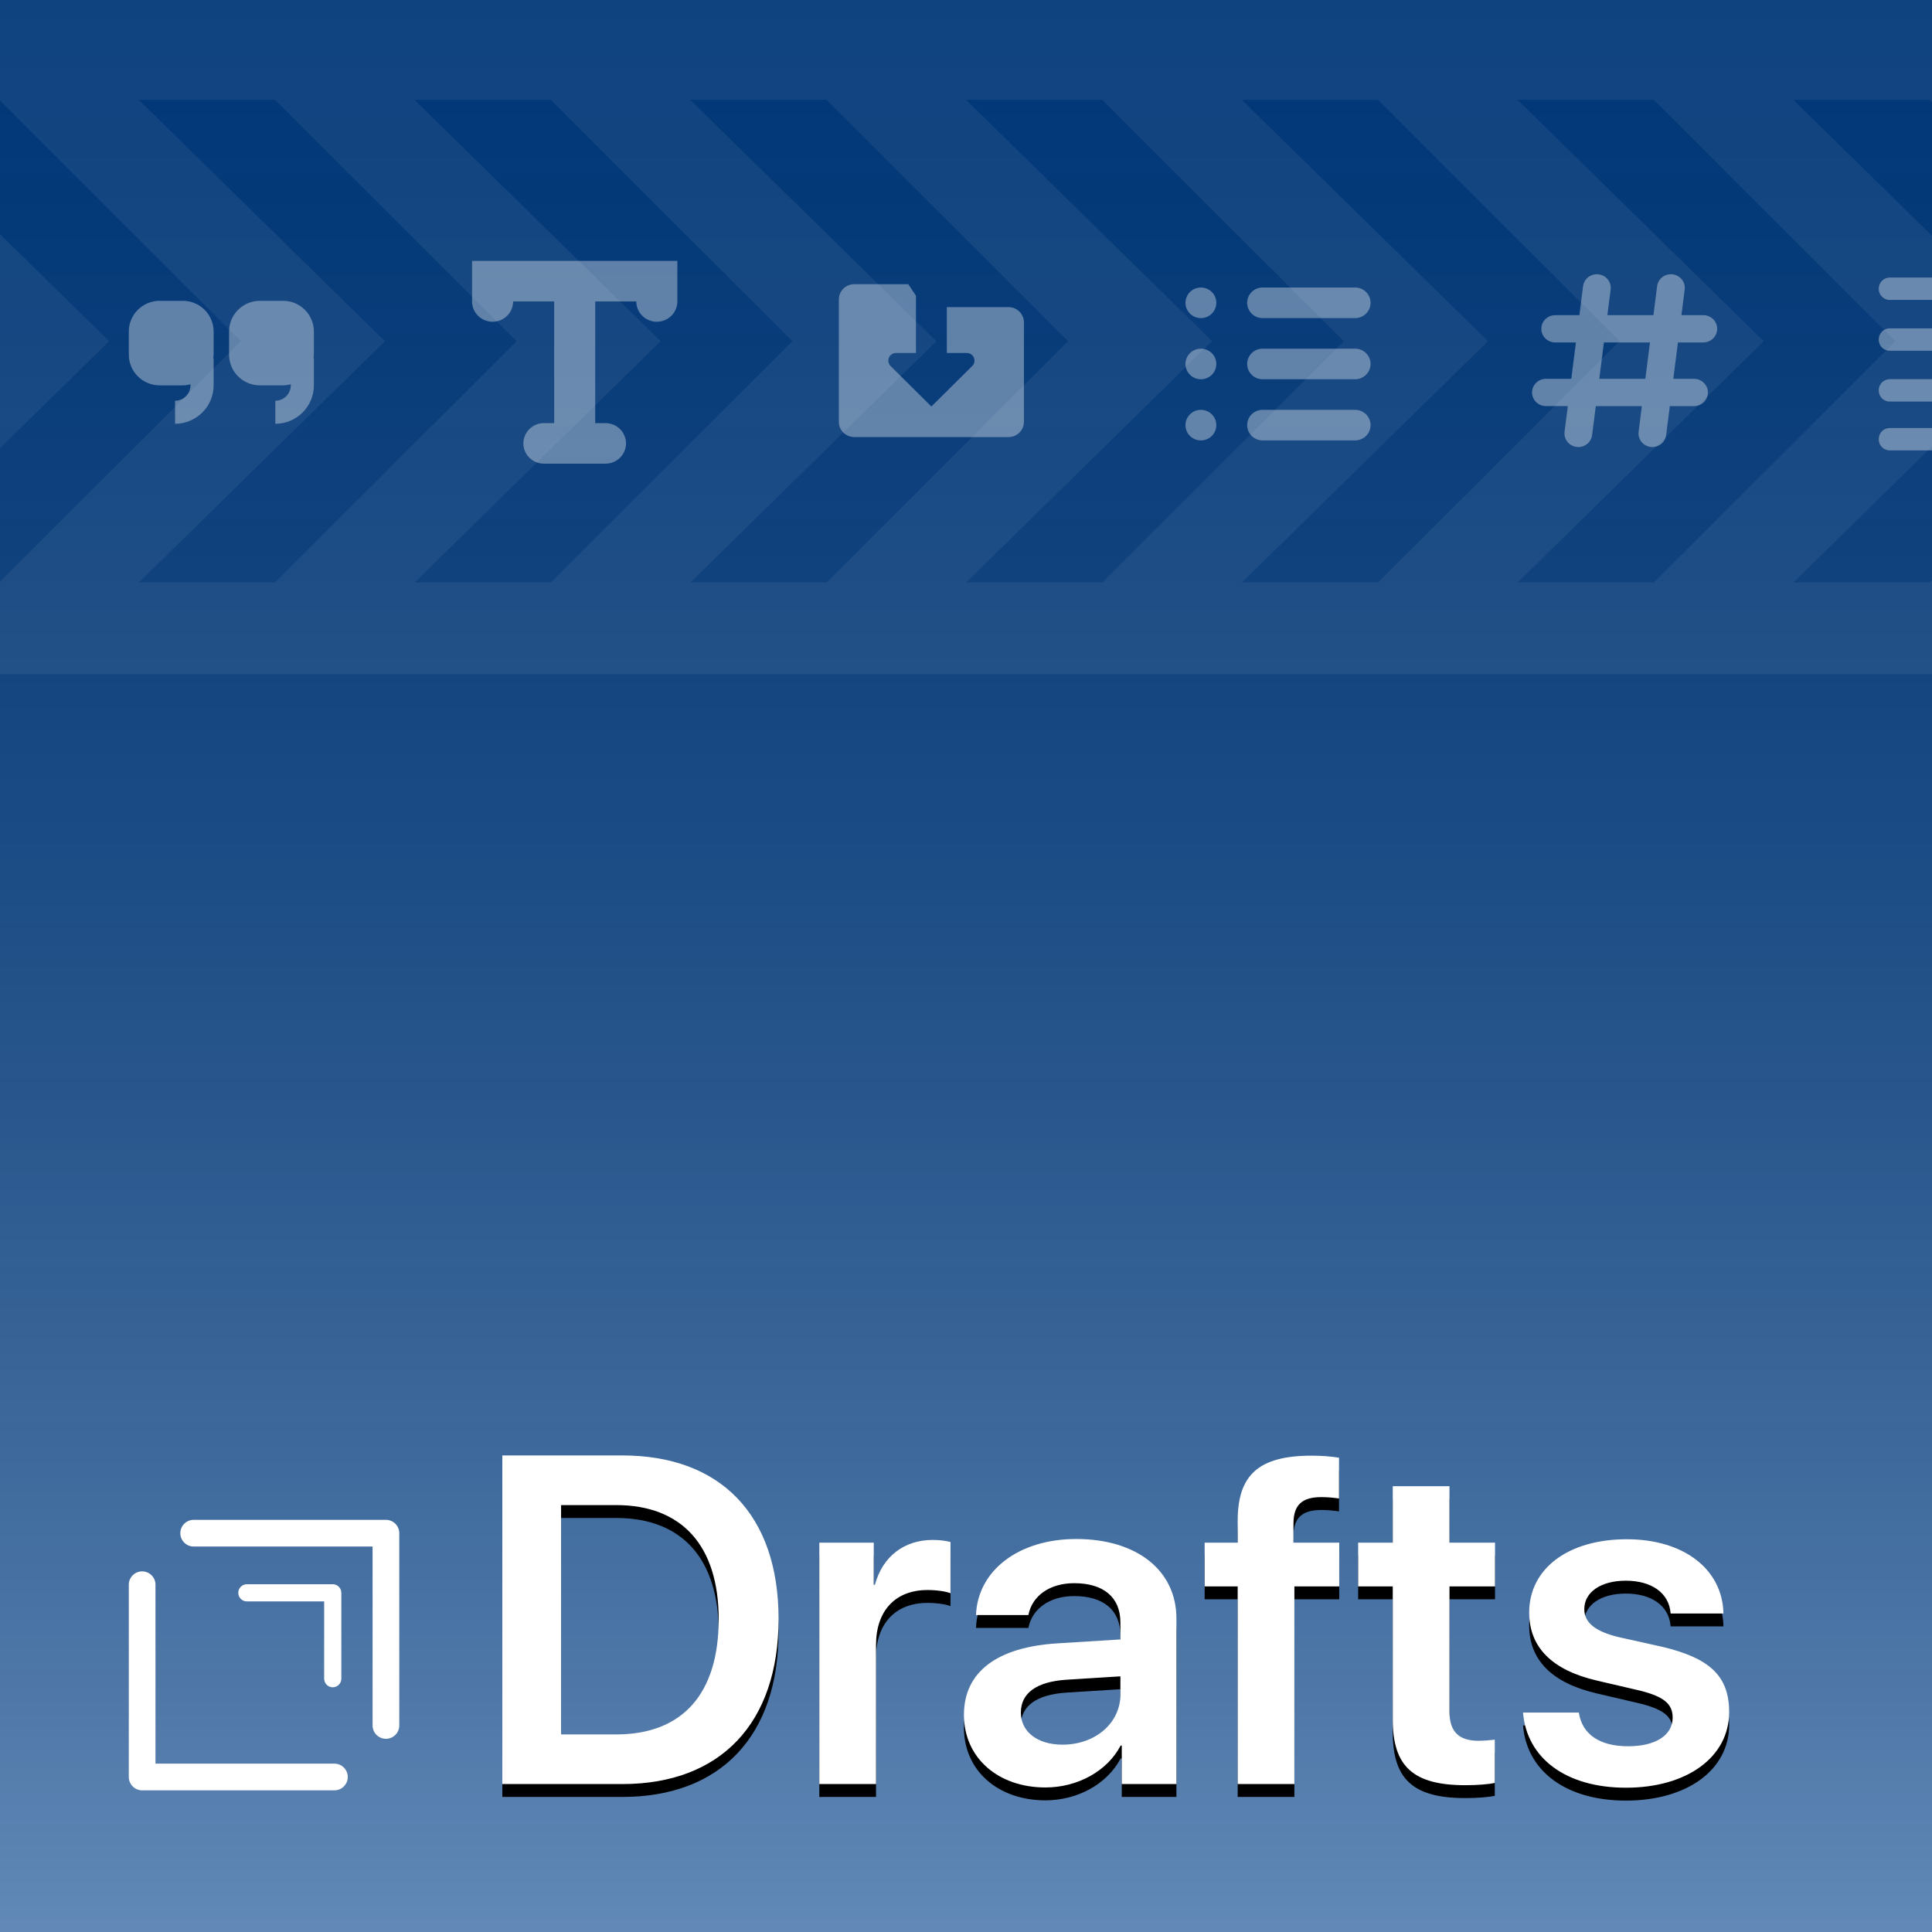 <svg height="150" viewBox="0 0 150 150" width="150" xmlns="http://www.w3.org/2000/svg" xmlns:xlink="http://www.w3.org/1999/xlink"><defs><linearGradient id="a" x1="50%" x2="50%" y1="100%" y2="0%"><stop offset="0" stop-color="#fff" stop-opacity=".5"/><stop offset="1" stop-opacity=".181"/></linearGradient><path id="b" d="m0 0h150v150h-150z"/><filter id="c" height="147.6%" width="147.6%" x="-23.8%" y="-19%"><feOffset dx="0" dy="1" in="SourceAlpha" result="shadowOffsetOuter1"/><feGaussianBlur in="shadowOffsetOuter1" result="shadowBlurOuter1" stdDeviation="1.5"/><feColorMatrix in="shadowBlurOuter1" result="shadowMatrixOuter1" type="matrix" values="0 0 0 0 0   0 0 0 0 0   0 0 0 0 0  0 0 0 0.709 0"/><feMerge><feMergeNode in="shadowMatrixOuter1"/><feMergeNode in="SourceGraphic"/></feMerge></filter><path id="d" d="m29 0h9.318c7.621 0 12.129 4.615 12.129 12.695 0 8.08-4.491 12.819-12.129 12.819h-9.318zm4.562 3.855v17.805h4.279c5.128 0 7.957-3.13 7.957-8.947 0-5.711-2.864-8.858-7.957-8.858zm20.05 21.659v-18.742h4.226v3.271h.088c.601-2.21 2.281-3.483 4.491-3.483.566 0 1.043.071 1.379.159v3.978c-.371-.141-1.043-.248-1.786-.248-2.493 0-3.996 1.609-3.996 4.261v10.803zm18.884-3.059c2.528 0 4.491-1.662 4.491-3.89v-1.414l-4.226.265c-2.299.159-3.501 1.043-3.501 2.546 0 1.485 1.273 2.493 3.236 2.493zm-1.326 3.324c-3.678 0-6.33-2.299-6.33-5.64 0-3.342 2.581-5.269 7.302-5.552l4.845-.301v-1.326c0-1.963-1.326-3.041-3.589-3.041-1.91 0-3.271.99-3.554 2.475h-4.067c.124-3.448 3.306-5.906 7.78-5.906 4.703 0 7.78 2.44 7.78 6.171v12.854h-4.243v-2.988h-.088c-1.043 1.998-3.359 3.253-5.835 3.253zm14.923-.265v-15.347h-2.564v-3.395h2.564v-1.697c0-3.572 1.644-5.057 5.746-5.057.778 0 1.468.053 2.122.159v3.165c-.371-.053-.849-.106-1.379-.106-1.503 0-2.157.619-2.157 2.051v1.485h3.554v3.395h-3.483v15.347zm12.041-23.127h4.403v4.385h3.536v3.395h-3.536v9.725c0 1.538.707 2.263 2.263 2.263.407 0 .972-.053 1.255-.088v3.359c-.477.106-1.344.177-2.281.177-4.049 0-5.64-1.45-5.64-5.092v-10.344h-2.688v-3.395h2.688zm10.591 9.813c0-3.412 3.023-5.693 7.585-5.693 4.403 0 7.426 2.316 7.497 5.764h-4.102c-.106-1.574-1.45-2.546-3.483-2.546-1.927 0-3.218.884-3.218 2.21 0 1.043.849 1.733 2.688 2.175l3.342.743c3.748.884 5.216 2.299 5.216 5.075 0 3.501-3.289 5.87-8.01 5.87-4.686 0-7.709-2.316-7.992-5.835h4.332c.248 1.68 1.609 2.617 3.819 2.617 2.139 0 3.466-.849 3.466-2.228 0-1.061-.69-1.627-2.511-2.086l-3.412-.796c-3.466-.813-5.216-2.599-5.216-5.269z"/><filter id="e" height="127.1%" width="107.3%" x="-3.7%" y="-9.7%"><feOffset dx="0" dy="1" in="SourceAlpha" result="shadowOffsetOuter1"/><feGaussianBlur in="shadowOffsetOuter1" result="shadowBlurOuter1" stdDeviation="1"/><feColorMatrix in="shadowBlurOuter1" type="matrix" values="0 0 0 0 0   0 0 0 0 0   0 0 0 0 0  0 0 0 0.5 0"/></filter></defs><g fill="none" fill-rule="evenodd"><use fill="#00408b" xlink:href="#b"/><use fill="url(#a)" fill-opacity=".77" xlink:href="#b"/><g transform="translate(10 113)"><g fill="#fff" fill-rule="nonzero" filter="url(#c)" transform="translate(0 4)"><path d="m18.928 15.964c0 .572.464 1.036 1.036 1.036s1.036-.464 1.036-1.036v-14.928c0-.572-.464-1.036-1.036-1.036h-14.928c-.572 0-1.036.464-1.036 1.036s.464 1.036 1.036 1.036h13.891z"/><path d="m15.167 6.333v6c0 .368.299.667.667.667s.667-.299.667-.667v-6.667c0-.368-.299-.667-.667-.667h-6.667c-.368 0-.667.299-.667.667s.299.667.667.667z"/><path d="m14.928 6.072v13.891c0 .572.464 1.036 1.036 1.036s1.036-.464 1.036-1.036v-14.928c0-.572-.464-1.036-1.036-1.036h-14.928c-.572 0-1.036.464-1.036 1.036s.464 1.036 1.036 1.036z" transform="matrix(-1 0 0 -1 17 25)"/></g><use fill="#000" filter="url(#e)" xlink:href="#d"/><use fill="#fff" fill-rule="evenodd" xlink:href="#d"/></g><g fill="#fff"><path d="m344.188 43.534c.344 5.252.579 8.803.579 8.803-140.287 0-321.038 0-462.449 0l-1.069-16.867 8.991-8.981-10.207-10.194-1.033-16.295h462.449c0 .475.172 3.448.438 7.757l-9.965 0 10.622 10.416c.324 5.063.68 10.565 1.01 15.645l-11.632 11.407h10.575zm-451.295 1.69 18.756-18.734-18.756-18.733h-10.575l19.029 18.66.075.073-.076.075-19.028 18.659zm21.41 0 18.756-18.734-18.756-18.733h-10.575l19.029 18.66.075.073-.076.075-19.028 18.659zm21.41 0 18.756-18.734-18.756-18.733h-10.575l19.029 18.66.075.073-.076.075-19.028 18.659zm21.41 0 18.756-18.734-18.756-18.733h-10.575l19.029 18.66.075.073-.076.075-19.028 18.659zm21.41 0 18.756-18.734-18.756-18.733h-10.575l19.029 18.66.075.073-.076.075-19.028 18.659zm21.41 0 18.756-18.734-18.756-18.733h-10.575l19.029 18.66.075.073-.076.075-19.028 18.659zm21.41 0 18.756-18.734-18.756-18.733h-10.575l19.029 18.66.075.073-.076.075-19.028 18.659zm21.41 0 18.756-18.734-18.756-18.733h-10.575l19.029 18.66.075.073-.076.075-19.028 18.659zm21.41 0 18.756-18.734-18.756-18.733h-10.575l19.029 18.66.075.073-.076.075-19.028 18.659zm21.41 0 18.756-18.734-18.756-18.733h-10.575l19.029 18.66.075.073-.076.075-19.028 18.659zm21.41 0 18.756-18.734-18.756-18.733h-10.575l19.029 18.66.075.073-.076.075-19.028 18.659zm21.41 0 18.756-18.734-18.756-18.733h-10.575l19.029 18.66.075.073-.076.075-19.028 18.659zm21.41 0 18.756-18.734-18.756-18.733h-10.575l19.029 18.66.075.073-.076.075-19.028 18.659zm21.41 0 18.756-18.734-18.756-18.733h-10.575l19.029 18.66.075.073-.076.075-19.028 18.659zm21.41 0 18.756-18.734-18.756-18.733h-10.575l19.029 18.66.075.073-.076.075-19.028 18.659zm21.41 0 18.756-18.734-18.756-18.733h-10.575l19.029 18.66.075.073-.076.075-19.028 18.659zm21.41 0 18.756-18.734-18.756-18.733h-10.575l19.029 18.66.075.073-.076.075-19.028 18.659zm21.41 0 18.756-18.734-18.756-18.733h-10.575l19.029 18.66.075.073-.076.075-19.028 18.659zm21.41 0 18.756-18.734-18.756-18.733h-10.575l19.029 18.66.075.073-.076.075-19.028 18.659zm21.41 0 18.756-18.734-18.756-18.733h-10.575l19.029 18.66.075.073-.076.075-19.028 18.659zm21.41 0 18.756-18.734-18.756-18.733h-10.575l19.029 18.66.075.073-.076.075-19.028 18.659z" opacity=".062"/><g fill-rule="nonzero" opacity=".359" transform="translate(10 20)"><path d="m143.486 13.231h-6.777c-.468 0-.847.389-.847.868 0 .48.379.868.847.868h6.777c.468 0 .847-.389.847-.868 0-.48-.379-.868-.847-.868zm-6.775-9.946h11.888c.469 0 .849-.389.849-.868s-.38-.868-.849-.868h-11.888c-.469 0-.849.389-.849.868s.38.868.849.868zm11.888 6.157h-11.888c-.469 0-.849.389-.849.868 0 .48.38.868.849.868h11.888c.469 0 .849-.389.849-.868 0-.48-.38-.868-.849-.868zm0-3.947h-11.888c-.469 0-.849.389-.849.868s.38.868.849.868h11.888c.469 0 .849-.389.849-.868s-.38-.868-.849-.868z"/><path d="m122.243 6.587c.595 0 1.078-.474 1.078-1.059s-.483-1.059-1.078-1.059h-1.698l.253-1.987c.074-.581-.345-1.11-.936-1.183-.591-.073-1.129.339-1.203.92l-.286 2.25h-3.576l.253-1.987c.074-.581-.345-1.11-.936-1.183-.591-.073-1.129.339-1.203.92l-.286 2.25h-1.878c-.595 0-1.078.474-1.078 1.059s.483 1.059 1.078 1.059h1.608l-.359 2.825h-1.968c-.595 0-1.078.474-1.078 1.059 0 .585.483 1.059 1.078 1.059h1.698l-.253 1.987c-.036.279.043.56.219.782.175.222.433.366.717.401.045.005.09.008.135.008.543-.001 1.001-.398 1.068-.928l.286-2.25h3.576l-.253 1.987c-.036.279.043.56.219.782.175.222.433.366.717.401.045.005.09.008.135.008.543-.001 1.001-.398 1.068-.928l.286-2.25h1.878c.595 0 1.078-.474 1.078-1.059 0-.585-.483-1.059-1.078-1.059h-1.608l.359-2.825zm-4.499 2.825h-3.576l.359-2.825h3.576z"/><path d="m83.237 7.071c-.661 0-1.198.531-1.198 1.187 0 .656.536 1.187 1.198 1.187s1.198-.531 1.198-1.187c-0-.656-.536-1.187-1.198-1.187zm0-4.748c-.661 0-1.198.531-1.198 1.187 0 .656.536 1.187 1.198 1.187s1.198-.531 1.198-1.187c-0-.656-.536-1.187-1.198-1.187zm0 9.497c-.661 0-1.198.531-1.198 1.187 0 .656.536 1.187 1.198 1.187s1.198-.531 1.198-1.187c-0-.656-.536-1.187-1.198-1.187zm4.79-7.123h7.185c.661 0 1.198-.531 1.198-1.187 0-.656-.536-1.187-1.198-1.187h-7.185c-.661 0-1.198.531-1.198 1.187 0 .656.536 1.187 1.198 1.187zm7.185 2.374h-7.185c-.661 0-1.198.531-1.198 1.187 0 .656.536 1.187 1.198 1.187h7.185c.661 0 1.198-.531 1.198-1.187 0-.656-.536-1.187-1.198-1.187zm0 4.748h-7.185c-.661 0-1.198.531-1.198 1.187 0 .656.536 1.187 1.198 1.187h7.185c.661 0 1.198-.531 1.198-1.187 0-.656-.536-1.187-1.198-1.187z"/><path d="m68.301 3.845h-4.79v3.561h1.548c.242-0.0.46.145.553.366s.041.477-.13.647l-3.169 3.142-3.169-3.142c-.171-.17-.222-.425-.13-.647.093-.222.311-.366.553-.366h1.548v-4.451l-.599-.891h-4.191c-.661 0-1.197.531-1.198 1.187v9.497c0.0.656.536 1.187 1.198 1.187h11.975c.661-0 1.197-.531 1.198-1.187v-7.716c-0-.656-.536-1.187-1.198-1.187z"/><path d="m26.65.258v3.148c0 .869.714 1.574 1.594 1.574.88 0 1.594-.705 1.594-1.574h3.188v9.445h-.797c-.88 0-1.594.705-1.594 1.574 0 .869.714 1.574 1.594 1.574h4.781c.88 0 1.594-.705 1.594-1.574 0-.869-.714-1.574-1.594-1.574h-.797v-9.445h3.188c0 .869.714 1.574 1.594 1.574s1.594-.705 1.594-1.574v-3.148z"/><path d="m4.191 3.355h-1.796c-.635-0-1.244.251-1.694.699-.449.448-.701 1.055-.701 1.688v1.79c-0.0.633.252 1.24.701 1.688.449.448 1.058.699 1.694.699h1.796c.202-.003.404-.031.599-.084v.084c-.001.659-.536 1.193-1.198 1.194v1.79c1.653-.002 2.992-1.337 2.994-2.984v-2.089h-.03c.016-.099.026-.198.03-.298v-1.79c0-.633-.252-1.24-.701-1.688s-1.058-.699-1.694-.699zm10.179 2.387c0-.633-.252-1.24-.701-1.688s-1.058-.699-1.694-.699h-1.796c-.635-0-1.244.251-1.694.699-.449.448-.701 1.055-.701 1.688v1.79c-0.0.633.252 1.24.701 1.688.449.448 1.058.699 1.694.699h1.796c.202-.003.404-.031.599-.084v.084c-.001.659-.536 1.193-1.198 1.194v1.79c1.653-.002 2.992-1.337 2.994-2.984v-2.089h-.03c.016-.099.026-.198.03-.298z"/></g></g></g></svg>